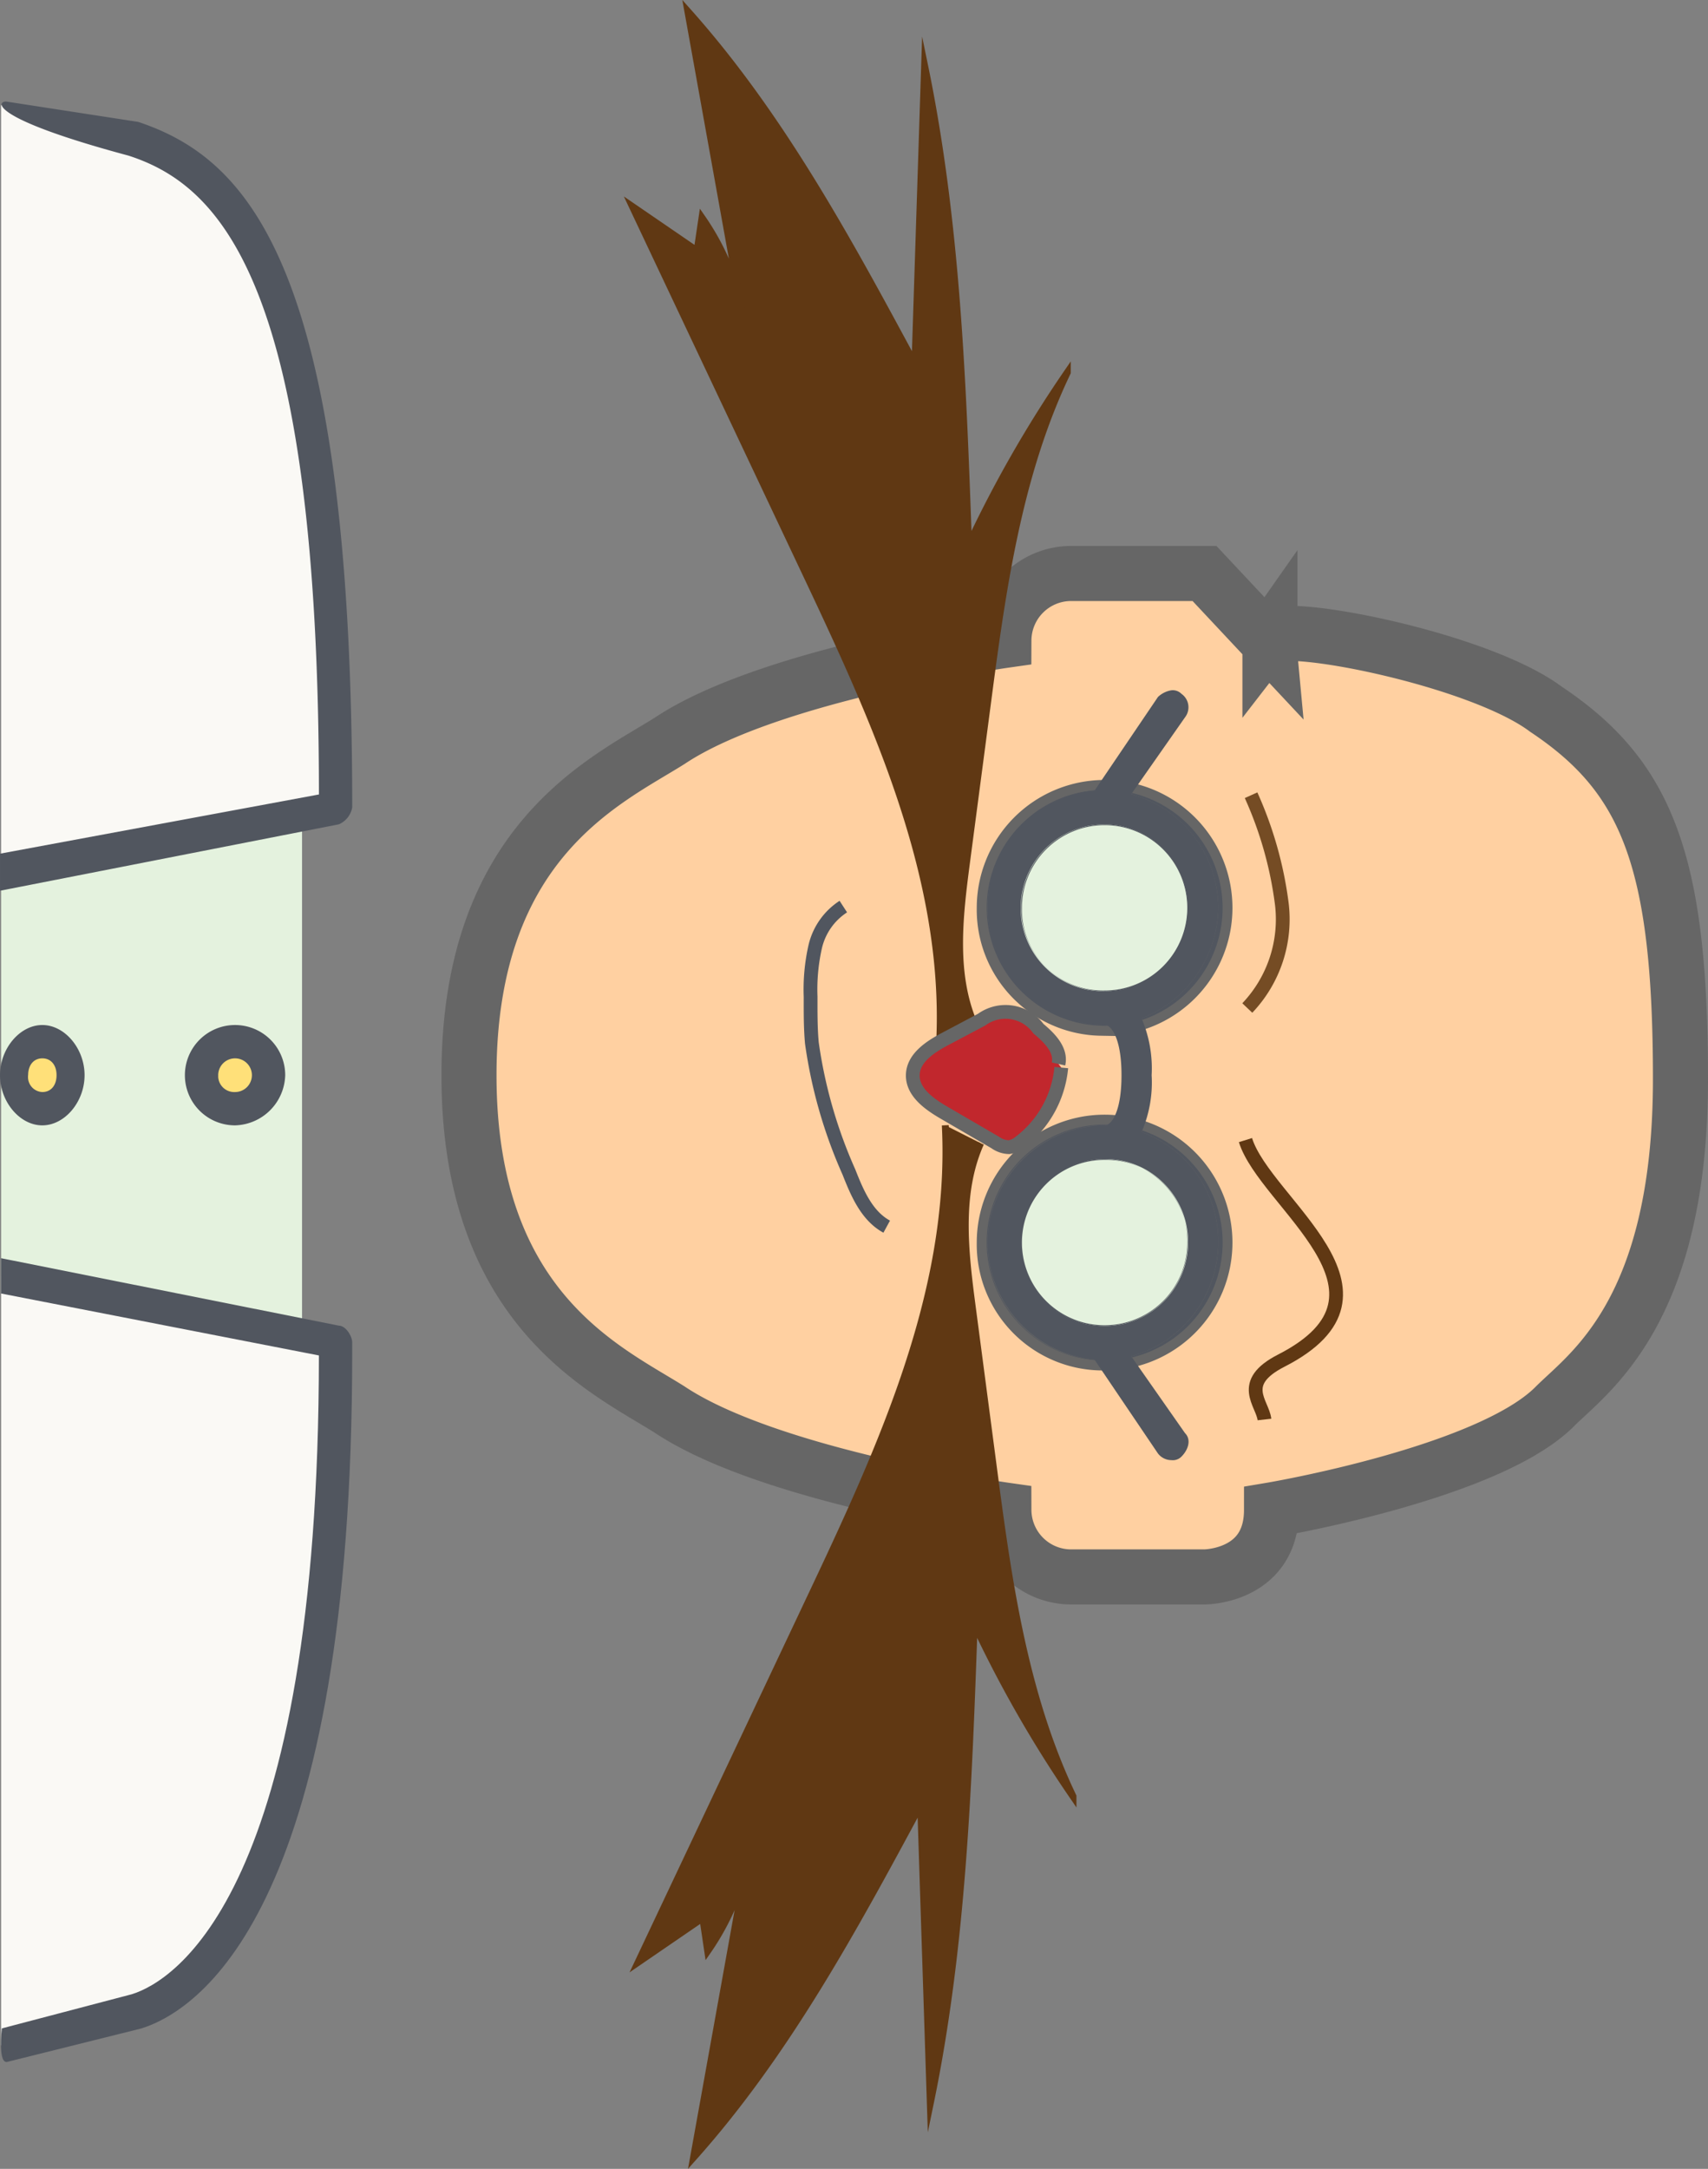 <svg xmlns="http://www.w3.org/2000/svg" width="124.083" height="157.527" viewBox="0 0 124.083 157.527"><rect x="0" y="0" width="124.083" height="157.527" fill="#808080" stroke="none"/><g transform="translate(583.083 -796.151) rotate(90)"><g transform="translate(803.527 461)"><g transform="translate(0.257)"><path d="M863.852,495.577v9.707a4.884,4.884,0,0,0,4.868,4.868s2.42,17,7.288,24.284c2.9,4.612,7.288,14.576,24.284,14.576s21.38-9.964,24.284-14.576c4.868-7.288,7.288-24.284,7.288-24.284a4.884,4.884,0,0,0,4.868-4.868v-9.707s0-4.868-4.868-4.868h0s-2.641-15.683-7.48-20.551c-2.448-2.42-6.814-9.159-23.809-9.158-15.886,0-21.978,2.442-26.862,9.768-3.663,4.884-6.431,19.125-5.23,20.055a.519.519,0,0,0,.346.092Zm31.573,7.518a7.16,7.16,0,0,1-7.288,7.029,7.288,7.288,0,1,1,7.288-7.288C895.426,502.922,895.426,503.008,895.424,503.1Zm24.31,0a7.16,7.16,0,0,1-7.288,7.029,7.288,7.288,0,1,1,7.288-7.288C919.736,502.922,919.736,503.008,919.735,503.1Z" transform="translate(-829.832 -461)" fill="#ffd0a1" stroke="#666" stroke-miterlimit="10" stroke-width="4"/><g transform="translate(51.014 34.547)"><path d="M923.29,517.589A7.288,7.288,0,1,1,916,524.877a7.16,7.16,0,0,1,7.029-7.288C923.117,517.587,923.2,517.587,923.29,517.589Zm-24.312,0a7.288,7.288,0,1,1-7.288,7.288,7.16,7.16,0,0,1,7.029-7.288C898.806,517.587,898.892,517.587,898.978,517.589Z" transform="translate(-891.689 -517.588)" fill="#e4f2de"/><path d="M930.376,625.029l-4.356,21.864H896.868l-4.384-21.864Z" transform="translate(-891.999 -559.436)" fill="#e4f2de"/></g><path d="M921.993,648.456a2.42,2.42,0,1,0-2.42-2.42h0a2.287,2.287,0,0,0,2.144,2.42A2.338,2.338,0,0,0,921.993,648.456Zm0-14.576a2.42,2.42,0,1,0-2.42-2.42h0a2.287,2.287,0,0,0,2.142,2.422,2.38,2.38,0,0,0,.278,0Z" transform="translate(-851.534 -526.452)" fill="#ffe079"/><path d="M898.03,621.066c34.02,0,46.4,7.544,48.6,14.576l2.42,9.707H893.162l4.384-21.864Zm-87.455,14.576c2.42-7.288,9.707-14.576,48.6-14.576l.484,2.42,4.384,21.864H808.127Z" transform="translate(-808.127 -523.346)" fill="#faf9f5"/></g><g transform="translate(0 33.264)"><path d="M1003.676,644.084l-2.42-9.707c-1.452-4.612-9.48-15.316-49.08-15.316h-.74c-.484,0-1.224.484-1.224.968l-4.9,24.546h2.564l4.5-23.094c38.859,0,45.436,10.448,46.4,13.608l2.477,9.424S1003.932,644.825,1003.676,644.084Z" transform="translate(-861.305 -555.829)" fill="#51565f"/><path d="M938.257,515.8a8.582,8.582,0,0,1,8.256,6.32l.086-.057a8.587,8.587,0,0,0-16.484-.74c.029.029.086.029.114.057A8.434,8.434,0,0,1,938.257,515.8Z" transform="translate(-855.384 -515.487)" fill="#51565f"/><path d="M946.525,530.095l-.029.029a8.529,8.529,0,0,1-17.024-.74.866.866,0,0,0-.057-.228v.228a8.57,8.57,0,0,0,17.11.712Z" transform="translate(-855.112 -520.811)" fill="#51565f"/><path d="M939.583,531.769a6.064,6.064,0,1,0-6.063-6.065h0a6.014,6.014,0,0,0,5.965,6.064Zm0-12.1a6.007,6.007,0,1,1-6.007,6.007h0a5.885,5.885,0,0,1,5.76-6.007C939.419,519.668,939.5,519.668,939.583,519.67Z" transform="translate(-856.711 -517.105)" fill="#51565f"/><path d="M899.759,519.595a6.064,6.064,0,1,0,6.064,6.064h0a6.014,6.014,0,0,0-5.965-6.064Zm0,12.071a6.007,6.007,0,1,1,6.007-6.007,5.885,5.885,0,0,1-5.76,6.007C899.923,531.667,899.841,531.667,899.759,531.665Z" transform="translate(-841.199 -517.087)" fill="#51565f"/><path d="M898.306,515.8a8.759,8.759,0,0,1,8.028,5.58c.029-.029.086-.029.114-.057a8.587,8.587,0,0,0-16.483.74l.085.057A8.607,8.607,0,0,1,898.306,515.8Z" transform="translate(-839.746 -515.487)" fill="#51565f"/><path d="M898.178,537.895a8.648,8.648,0,0,1-8.512-7.772l-.029-.029a8.57,8.57,0,0,0,17.11-.712v-.228a.671.671,0,0,0-.057.228A8.629,8.629,0,0,1,898.178,537.895Z" transform="translate(-839.618 -520.811)" fill="#51565f"/><path d="M860.2,620.028a1.651,1.651,0,0,0-1.224-.968c-39.344,0-47.115,7.544-49.792,15.544l-1.48,9.6c0,.74,1.253,1.075,3.929-8.889,2.192-6.8,9.48-13.836,46.4-13.836l4.3,23.168h2.692Z" transform="translate(-807.706 -555.829)" fill="#51565f"/><path d="M921.215,650.91c-1.936,0-3.644,1.44-3.644,3.071s1.709,3.072,3.644,3.072,3.644-1.44,3.644-3.072S923.151,650.91,921.215,650.91Zm0,4.1c-.74,0-1.224-.408-1.224-1.032s.484-1.032,1.224-1.032,1.224.408,1.224,1.032a1.086,1.086,0,0,1-1.13,1.04C921.277,655.02,921.246,655.017,921.215,655.014Z" transform="translate(-850.499 -568.235)" fill="#51565f"/><path d="M921.215,627.034a3.644,3.644,0,1,0,3.644,3.644h0A3.747,3.747,0,0,0,921.215,627.034Zm0,4.868a1.224,1.224,0,1,1,1.224-1.224,1.165,1.165,0,0,1-1.1,1.224C921.295,631.9,921.255,631.9,921.215,631.9Z" transform="translate(-850.499 -558.935)" fill="#51565f"/><path d="M917.854,532.775A8.648,8.648,0,0,0,926.367,525l.029-.029,6.777-4.584a1.239,1.239,0,0,0,.484-.968.885.885,0,0,0-.256-.74c-.484-.484-1.224-.74-1.709-.256l-5.494,3.846-.085.057a8.607,8.607,0,0,0-8.256-6.32,8.433,8.433,0,0,0-8.028,5.58c-.029-.029-.086-.029-.114-.057a9.008,9.008,0,0,0-4.014-.683,9.175,9.175,0,0,0-4.014.683c-.029.029-.086.029-.114.057a8.759,8.759,0,0,0-8.028-5.58,8.582,8.582,0,0,0-8.256,6.32l-.085-.057-5.495-3.846a1.192,1.192,0,0,0-1.709.256.886.886,0,0,0-.256.74,1.839,1.839,0,0,0,.484.968L885,524.974l.029.029a8.529,8.529,0,0,0,17.024-.74.866.866,0,0,1,.057-.228c.256-.455,1.282-1,3.587-1s3.331.541,3.587,1a.67.67,0,0,1,.057.228A8.608,8.608,0,0,0,917.854,532.775Zm0-14.576a6.064,6.064,0,1,1-6.064,6.064h0a6.014,6.014,0,0,1,5.965-6.064Zm-24.312,12.156a6.064,6.064,0,1,1,6.064-6.064h0a6.014,6.014,0,0,1-5.965,6.064Z" transform="translate(-834.982 -515.691)" fill="#51565f"/><path d="M917.938,549.377" transform="translate(-850.642 -528.687)" fill="none" stroke="#707070" stroke-width="1"/></g></g><path d="M930.8,540c3.645,1.629,7.841,1.142,11.8.621l11.388-1.5c8.281-1.087,16.722-2.221,24.253-5.831a88.35,88.35,0,0,1-12.543,7.177c11.664.413,23.394.833,34.825,3.19l-21.672.7c8.965,4.828,18.022,9.72,25.617,16.5l-23.361-4.208a18.565,18.565,0,0,1,8.368,3.18l-2.4.357,3.22,4.7-25.059-11.84c-11.345-5.36-23.206-11.112-35.737-10.477" transform="translate(-51.618 -28.159)" fill="#603813" stroke="#603813" stroke-miterlimit="10" stroke-width="0.5"/><path d="M903.48,558.607a4.749,4.749,0,0,0,2.919,2.044,14.083,14.083,0,0,0,3.63.333c1.123,0,2.247.01,3.365-.093a34.887,34.887,0,0,0,9.372-2.693c1.528-.6,3.177-1.3,3.961-2.743" transform="translate(-41.483 -36.79)" fill="none" stroke="#51565f" stroke-miterlimit="10" stroke-width="1"/><path d="M931.26,508.563c4.576-1.421,11.062-12.3,16.019-2.6,1.621,3.169,3.084,1.355,4.274,1.221" transform="translate(-52.303 -15.961)" fill="none" stroke="#603813" stroke-miterlimit="10" stroke-width="1"/><path d="M890.231,510.649a27.683,27.683,0,0,1,7.895-2.234,9.349,9.349,0,0,1,7.559,2.508" transform="translate(-36.322 -18.454)" fill="none" stroke="#754c24" stroke-miterlimit="10" stroke-width="1"/><path d="M870.645,540.676c-3.645,1.629-7.841,1.142-11.8.622l-11.388-1.5c-8.281-1.087-16.721-2.221-24.253-5.831a88.323,88.323,0,0,0,12.543,7.177c-11.665.413-23.394.833-34.826,3.191l21.672.7c-8.964,4.828-18.021,9.72-25.617,16.5l23.361-4.207a18.559,18.559,0,0,0-8.369,3.179l2.4.357-3.22,4.7,25.06-11.84c11.344-5.36,23.206-11.112,35.737-10.477" transform="translate(0 -28.423)" fill="#603813" stroke="#603813" stroke-miterlimit="10" stroke-width="0.5"/><path d="M919.792,534.885c-1.012-.228-1.9.657-2.561,1.457a2.953,2.953,0,0,0-.659,4.126l1.4,2.644c.577,1.089,1.377,2.324,2.609,2.359,1.25.035,2.119-1.188,2.748-2.269l2.169-3.727a1.778,1.778,0,0,0,.337-1,1.6,1.6,0,0,0-.371-.792,7.692,7.692,0,0,0-5.41-3" transform="translate(-46.364 -28.7)" fill="#c1272d" stroke="#666" stroke-miterlimit="10" stroke-width="1"/></g></svg>